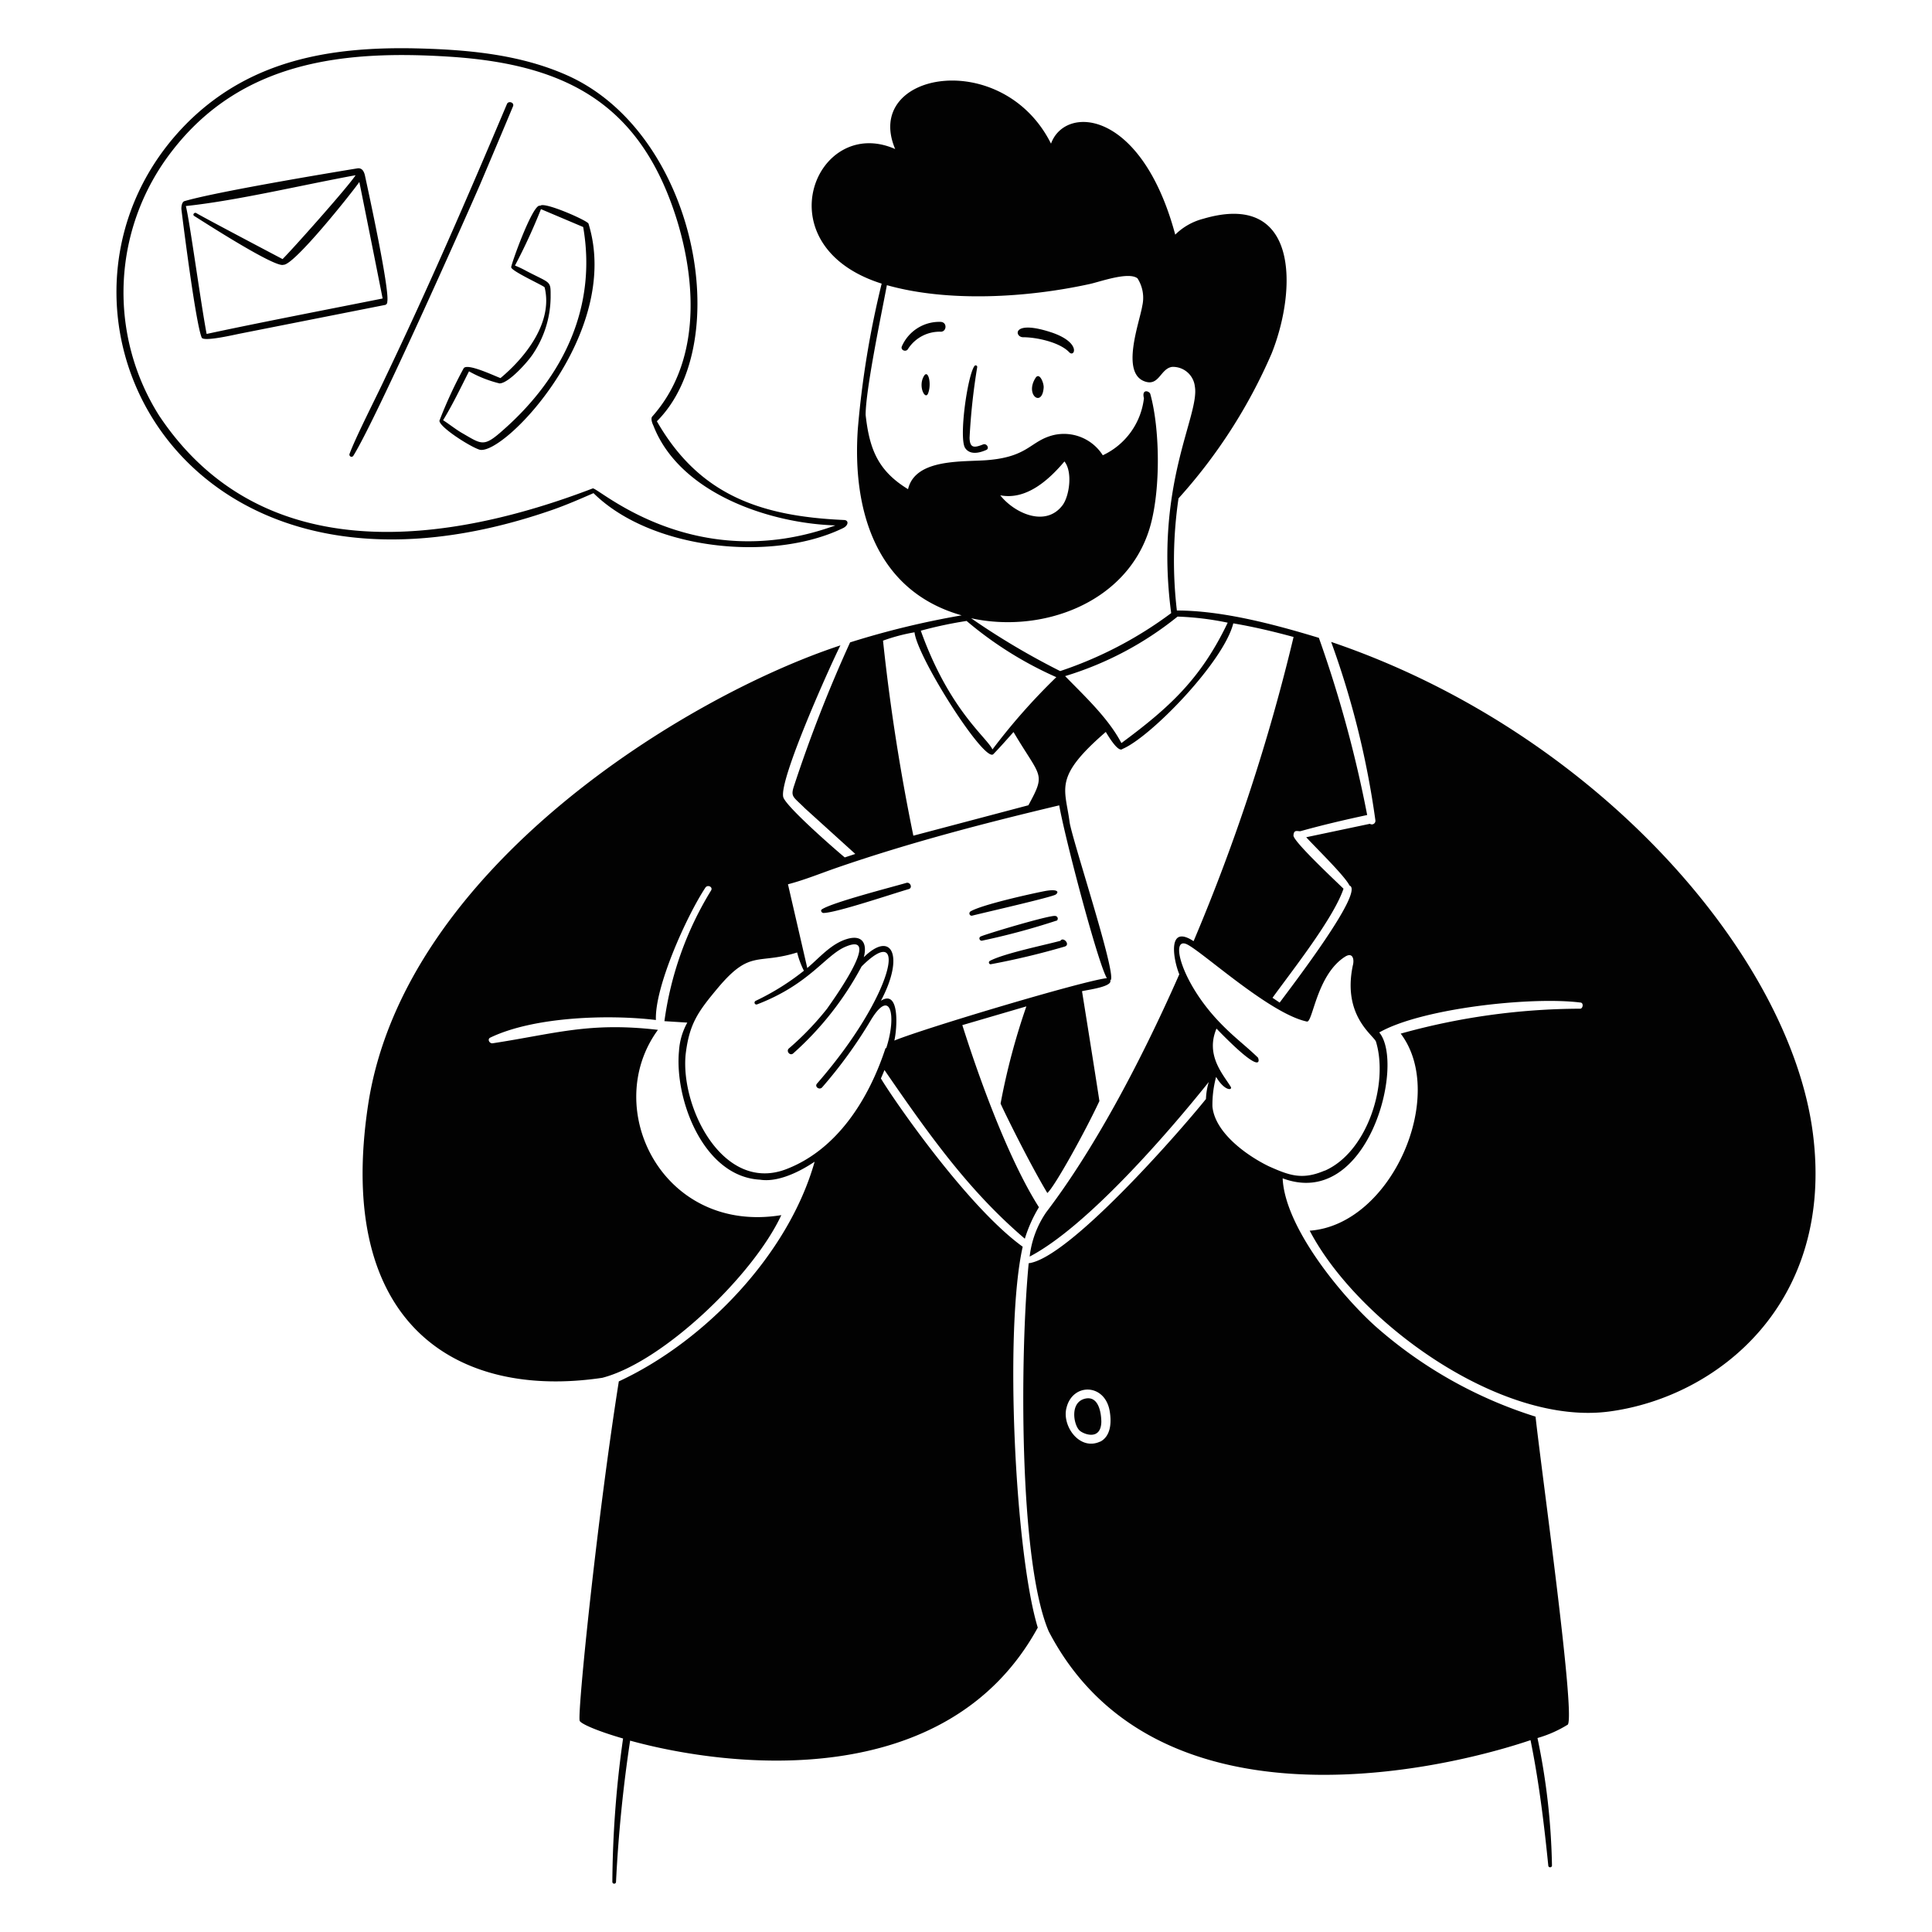 <svg xmlns="http://www.w3.org/2000/svg" viewBox="0 0 1000 1000" height="1000" width="1000"><g transform="matrix(5,0,0,5,0,0)"><g fill="#020202" fill-rule="evenodd"><path d="M102.39 99.72a.18.18 0 0 0 .16.1 78.17 78.17 0 0 0 7.63-1.82c.7-.18-.12-1.08-.4-.61-1.75.47-5.86 1.31-7.31 2.08a.19.19 0 0 0-.08.25zm3.52-64.81c1.38 0 3.78.51 4.77 1.55.54.59 1.29-.94-1.69-2-4.28-1.46-3.99.45-3.08.45zm1.29 4.21c-1.13 1.76.69 3.11.84 1 .03-.47-.43-1.63-.84-1z"></path><path d="M187.67 117.33c-2.38-18.52-22.57-41.63-49.87-50.88a89.76 89.76 0 0 1 4.58 18.47.38.38 0 0 1-.06.26.37.37 0 0 1-.51.1l-6.59 1.39c.9 1 4 4 4.48 5 1.61.56-6 10.45-7.23 12.12l-.74-.5c2-2.77 6.31-8.21 7.35-11.29-.63-.63-5.21-4.89-5.18-5.51s.38-.44.7-.44c2.28-.64 4.6-1.18 6.93-1.68a126.17 126.17 0 0 0-5-18.34c-4.61-1.4-10-2.83-14.7-2.83a44.32 44.32 0 0 1 .17-11.61 54.75 54.75 0 0 0 9.64-15c2.62-6.56 2.89-16.89-7.09-13.94a6.38 6.38 0 0 0-2.89 1.64c-3.49-13-11.4-13.46-12.86-9.42-5-10-19.54-7.47-16.13.56-8.18-3.61-13.83 10-1.4 13.93a97.12 97.12 0 0 0-2.47 15.06c-.58 8.45 1.9 16.78 10.75 19.28A88.16 88.16 0 0 0 88 66.5a144.6 144.6 0 0 0-5.85 15c-.3 1 0 1 1.17 2.17l5.22 4.73-1.09.36c-.89-.73-6-5.18-6.36-6.22-.52-1.7 4.91-13.77 5.91-15.73C71.2 72 41.84 89.8 38.11 114.35c-3.46 22.83 9.24 30.52 24.24 28.28C68.64 141 78 132 80.88 125.79c-12.29 2-18.72-11.06-12.77-19.18C61 105.78 57.51 107 51 108c-.33.05-.59-.43-.24-.59 4.51-2.17 12.24-2.41 17.14-1.82-.14-3.42 3.18-10.76 5.12-13.7.23-.35.81-.08.59.29a34.81 34.81 0 0 0-4.83 13.53l2.37.15a6.9 6.9 0 0 0-.86 2.94c-.48 5 2.52 13 8.38 13.32 2.32.37 5.07-1.47 5.66-1.86-2.71 9.61-11.39 18.62-20.27 22.74-2.23 14.1-4.25 33.79-4.06 35.1 0 .29 1.73 1.07 4.5 1.87a110.12 110.12 0 0 0-1.11 14.84.19.19 0 0 0 .38 0 146.48 146.48 0 0 1 1.46-14.62c10.27 2.83 32.81 5.46 42.2-11.7-2.36-7.75-3.48-30.91-1.56-39.43-5.79-4.18-13.52-15.45-14.68-17.42.13-.29.25-.58.37-.87 4.87 7.09 8.87 12.62 14.53 17.46a14.65 14.65 0 0 1 1.46-3.26c-2.3-3.59-5.18-10.19-7.93-18.85l6.63-1.94a69.65 69.65 0 0 0-2.67 10.06c.37.85 3 6.2 4.84 9.26.77-.66 4-6.52 5.39-9.52-.22-1.46-1-6.4-1.8-11.37.45-.13 3.2-.45 2.92-1.13.87-.07-4-14.71-4.21-16.41-.47-3.53-1.67-4.61 3.75-9.3.13.2 1.26 2.19 1.73 1.76 2.9-1.21 10.47-9 11.47-13 2.12.36 4.19.85 6.24 1.41a199.34 199.34 0 0 1-10.35 31.49c-2.75-1.81-2.11 1.89-1.48 3.43-4.27 9.69-9.08 18.47-13.76 24.61a10.09 10.09 0 0 0-1.73 4.61c5.94-3.1 14.36-12.84 18.54-18.07a7 7 0 0 0-.29 1.76c-3 3.72-14.23 16.49-18.35 17-.89 9.19-1.06 30.77 2.07 38.1 10.8 20.79 39.46 14.78 49.88 11.27.87 4.29 1.4 8.64 1.84 13a.18.18 0 0 0 .16.16.19.19 0 0 0 .22-.16 70 70 0 0 0-1.5-13.22 12.42 12.42 0 0 0 3.14-1.39c.8-1.15-2.76-26.44-3.34-31.88a45.64 45.64 0 0 1-16.56-9.34c-3.56-3.2-9.4-10.28-9.62-15.33 8.82 3.3 12.72-11.84 10-15.1 4.32-2.48 15.67-3.74 20.8-3.1.39 0 .29.64 0 .64A69.79 69.79 0 0 0 145 107c4.84 6.38-.93 19.79-9.42 20.4 4.92 9.41 19.71 20.22 31 18.72s23.34-11.26 21.09-28.79zM94 50.64c-3.13-1.91-4-4.17-4.39-7.69 0-2.64 1.67-10.6 2.2-13.43 6.39 1.8 14.58 1.29 21-.12 1-.21 4-1.31 4.94-.59a3.73 3.73 0 0 1 .5 2.84c-.28 1.73-2.31 7.05.33 7.86 1.42.44 1.57-1.37 2.76-1.53a2.28 2.28 0 0 1 2.35 2.02c.53 3-4.22 10.16-2.45 23.47a40.8 40.8 0 0 1-11.49 6 76.26 76.26 0 0 1-9.22-5.47c7.26 1.59 15.9-1.5 18.38-9 1.25-3.75 1.22-10.42.17-14.21-.1-.33-.92-.56-.66.43a7.46 7.46 0 0 1-4.26 5.91 4.76 4.76 0 0 0-5.1-2.09c-2.42.6-2.56 2.24-6.83 2.59-2.51.21-7.47-.21-8.23 3.01zm9.58.64c2.68.5 5-1.6 6.61-3.51.86 1.07.52 3.54-.18 4.51-1.76 2.36-5.01.83-6.46-1zm-3.52 13a38.39 38.39 0 0 0 9.29 5.82 64.29 64.29 0 0 0-6.61 7.48c-.6-1.27-4.47-4.06-7.42-12.29a42.46 42.46 0 0 1 4.68-1zm-5.39 1.17c.28 2.6 7.25 13.56 8.16 12.62.72-.74 1.4-1.52 2.09-2.29 2.82 4.78 3.39 4.18 1.54 7.58l-11.91 3.15c-1.3-6.32-2.39-13.1-3.14-20.19a19 19 0 0 1 3.23-.86zm-3 43.05c-1.71 5.23-5 10.56-10.38 12.57-6.47 2.37-10.87-6.46-10.31-11.94.38-3.15 1.25-4.37 3.35-6.88 3.37-4 4.06-2.36 8.19-3.65a8.93 8.93 0 0 0 .7 1.89 25.59 25.59 0 0 1-5 3.12.21.21 0 0 0-.1.25.2.2 0 0 0 .26.11c5.5-2.11 7.08-5.15 9.23-6 3.81-1.55-1.63 5.92-2 6.46a30 30 0 0 1-3.94 4.1c-.33.28.11.81.44.52a32.46 32.46 0 0 0 7.08-9c4.9-4.9 3.4 2.94-4.62 12.13-.27.32.26.7.54.38a47.71 47.71 0 0 0 5-6.89c2.1-3.53 2.73-.52 1.63 2.84zm22.91-7.24c-2.3.23-18.85 5.17-22 6.46.28-1.11.61-5.39-1.39-4.12 2.46-4.62 1.14-7.36-1.77-4.51.37-1.38-.12-2.38-1.76-1.88s-2.81 1.92-4.09 3l-2-8.67c1.73-.45 3.4-1.14 5.08-1.72 7.54-2.6 15.23-4.6 23-6.45.6 3.42 4.02 16.4 4.94 17.9zm1.5-24.35c-1.36-2.59-3.85-4.89-5.82-6.92a34.37 34.37 0 0 0 11.64-6.16 30.16 30.16 0 0 1 5.19.63c-2.78 5.82-6.04 8.79-11 12.46zm-2.19 72.32c-2.14 1-4-1.65-3.48-3.52.65-2.58 4-2.51 4.47.4.19 1.13.12 2.55-.98 3.13zm23.24-28.05c-2.34 1-3.66.5-5.79-.45-2.32-1.13-5.58-3.49-5.83-6.19a11.21 11.21 0 0 1 .38-3.06c.92 1.54 1.76 1.39 1.5 1-.78-1.27-2.62-3.24-1.46-6 5 5.16 4.38 3.13 4.29 3-1.41-1.36-2.55-2.15-4.1-3.79-3.88-4.12-5-8.74-3.26-7.94 1.59.75 8.59 7.2 12.43 8 .61.13 1-4.82 3.93-6.7.82-.53 1 .26.82.91-1.06 5.1 2 7.1 2.39 7.84 1.35 4.37-.86 11.45-5.29 13.39z"></path><path d="M95.65 38.92c-.65 1.07.14 2.56.43 1.79.38-1 0-2.5-.43-1.79zM93.81 91.4c-1.5.44-7.6 2-8.72 2.73-.21.13 0 .39.15.38 1.29 0 7.19-2 8.83-2.47.43-.12.17-.77-.26-.64zm14.37.84c-1.63.32-6.51 1.41-7.7 2.1a.25.25 0 0 0-.1.33.23.23 0 0 0 .25.12c1.21-.31 8.29-1.92 8.66-2.19s.2-.6-1.11-.36zm1.2 3.08a.27.27 0 0 0 .07-.38.28.28 0 0 0-.2-.12c-.5-.13-7 1.81-7.72 2.12a.22.22 0 0 0-.12.3.23.23 0 0 0 .24.14 72.8 72.8 0 0 0 7.73-2.08zm-12.01-62a4.23 4.23 0 0 0-4 2.51c-.2.4.41.68.63.29a3.89 3.89 0 0 1 3.41-1.78c.59-.02.67-.99-.04-1.02zm14.95 111.47c-1.59.38-1.19 2.7-.57 3.29.4.38 2.2 1.1 2.26-.88-.01-1-.3-2.74-1.69-2.41zM101.79 46c-.89.35-1.4.45-1.42-.69a65.45 65.45 0 0 1 .79-7.3.16.16 0 0 0-.3-.1c-.73 1.08-1.62 7.51-.94 8.48.5.73 1.47.5 2.15.2.4-.14.1-.71-.28-.59zm-61.7-14.76c.27-1.24-2-11.63-2.31-13.07-.09-.4-.29-.82-.79-.74-3.37.55-14.71 2.45-17.89 3.39-.29.08-.34.63-.32.86.31 2.51 1.51 11.85 2.1 13.27.2.46 3.51-.33 4-.42l14.92-2.95a.31.31 0 0 0 .29-.34zm-18.7 3.33c-.62-3.28-1.76-11.74-2.15-13.24 5.42-.58 12.06-2.19 17.57-3.19-.81 1.25-6.71 7.86-7.56 8.68 0 0-8-4.21-8.93-4.76-.21-.12-.42.18-.21.3 1.07.67 8.4 5.4 9.23 5.05 1.1.08 7.17-7.57 7.86-8.57q1.21 6 2.41 12.06c-5.51 1.1-12.89 2.52-18.22 3.67zm39.53-11.42c-.09-.31-4.65-2.33-5-1.84-.71-.42-3.08 6.23-3 6.37.08.42 3.42 1.92 3.46 2.07.89 3.63-2 7.25-4.57 9.39-.7-.26-3.5-1.6-3.82-1a45.92 45.92 0 0 0-2.5 5.41c0 .68 3.2 2.71 4.15 3 2.49.67 14.79-12.07 11.28-23.4zm-8.78 21.32c-2.1 1.88-2.23 1.55-4.39.31-.65-.39-1.24-.87-1.88-1.28 1-1.64 1.82-3.36 2.68-5.06a12.41 12.41 0 0 0 3.16 1.25c.95 0 3-2.3 3.51-3.12A10.71 10.71 0 0 0 57 30.82c0-1.82.11-1.4-2.53-2.78a10.23 10.23 0 0 0-1.16-.55A58.83 58.83 0 0 0 56 21.65l4.37 1.85c1.44 8.27-2.04 15.5-8.23 20.97zM53.11 11c.16-.4-.5-.61-.64-.21-4.13 9.77-8 18.71-12.6 28.34C39 41 36.81 45.27 36.18 47a.23.23 0 0 0 .15.28.22.22 0 0 0 .24-.09c2.3-3.65 11.7-24.8 13.13-28.1 1.16-2.74 2.3-5.43 3.41-8.09z"></path><path d="M57.33 52.73c1.4-.5 2.76-1.09 4.11-1.68 5.94 5.87 18.48 7.19 25.83 3.62.58-.28.61-.82.11-.84-8.65-.38-15-2.58-19.38-10.22 8.15-8.14 4.1-29.8-9.24-35.79C53.75 5.57 48.13 5.11 42.68 5c-8.58-.14-16.59 1.25-23 7.43-18.6 18.08-2.07 54.2 37.65 40.3zm-40.84-9.68a23.86 23.86 0 0 1 1.29-27.38C25 6.28 35.65 5.15 46.7 5.88c12.09.81 19.74 5 23.43 17.07 2 6.64 2.3 14.65-2.61 20.17-.18.2 0 .71.12.94 2.71 7 12 10.12 18.84 10.33-14.64 5.32-24.62-4-25.12-3.83-14.96 5.73-34.16 8.52-44.87-7.51z"></path></g></g></svg>